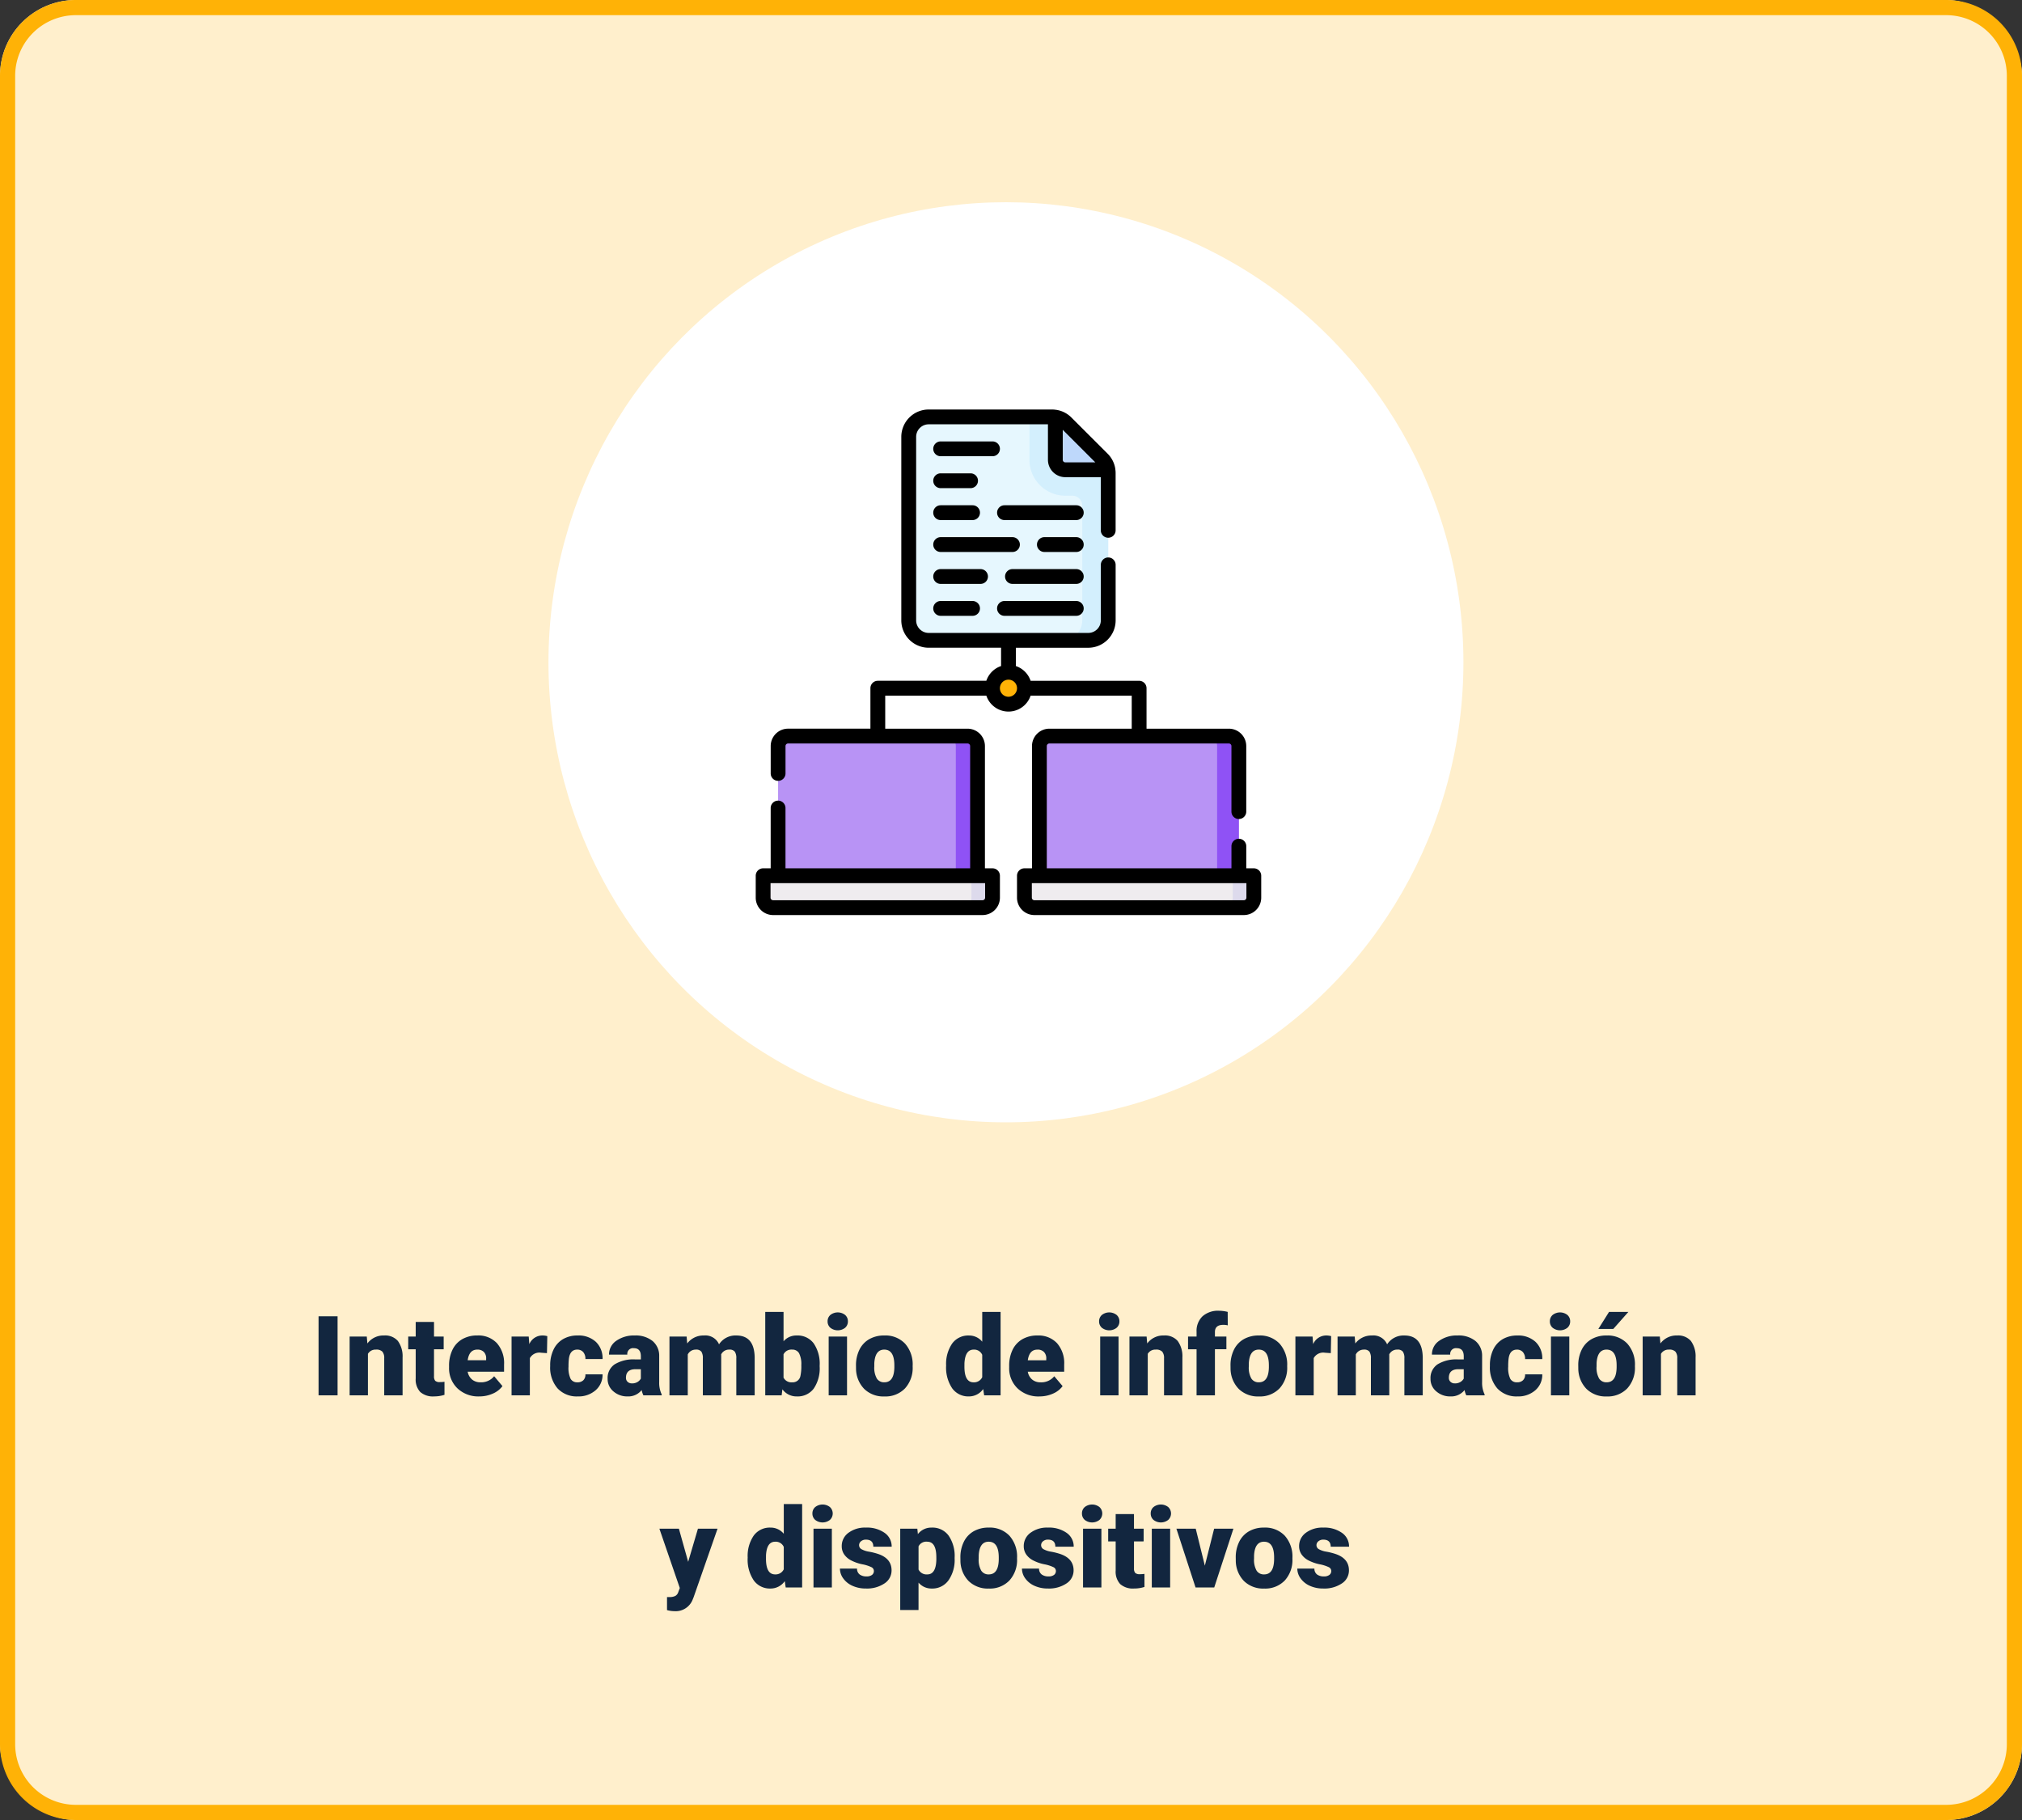 <svg xmlns="http://www.w3.org/2000/svg" width="400" height="360" viewBox="0 0 400 360">
  <rect x="0" y="0" width="400" height="360" fill="#333333" stroke="none"/>
  <g id="t1-c3" transform="translate(7196.5 12392)">
    <rect id="Rectangle_36125" data-name="Rectangle 36125" width="400" height="360" rx="15" transform="translate(-7196.5 -12392)" fill="#ffefcc"/>
    <path id="Rectangle_36125_-_Outline" data-name="Rectangle 36125 - Outline" d="M15,3A12,12,0,0,0,3,15V345a12,12,0,0,0,12,12H385a12,12,0,0,0,12-12V15A12,12,0,0,0,385,3H15m0-3H385a15,15,0,0,1,15,15V345a15,15,0,0,1-15,15H15A15,15,0,0,1,0,345V15A15,15,0,0,1,15,0Z" transform="translate(-7196.5 -12392)" fill="#ffb206"/>
    <path id="Feature_One" data-name="Feature One" d="M9.28,21H5.52V5.359H9.28ZM15.059,9.377l.118,1.364A3.942,3.942,0,0,1,18.5,9.162a3.316,3.316,0,0,1,2.712,1.085,5.165,5.165,0,0,1,.929,3.266V21H18.507V13.663a1.961,1.961,0,0,0-.354-1.294,1.64,1.64,0,0,0-1.289-.414,1.726,1.726,0,0,0-1.579.838V21h-3.62V9.377Zm13.3-2.89v2.89H30.27v2.514H28.358v5.317a1.358,1.358,0,0,0,.236.913,1.268,1.268,0,0,0,.935.258,5.311,5.311,0,0,0,.9-.064V20.9a6.681,6.681,0,0,1-2.041.312,3.792,3.792,0,0,1-2.761-.881,3.61,3.61,0,0,1-.892-2.675V11.891H23.255V9.377h1.482V6.487Zm8.959,14.728a5.975,5.975,0,0,1-4.329-1.6,5.509,5.509,0,0,1-1.654-4.152v-.3a7.138,7.138,0,0,1,.661-3.147,4.834,4.834,0,0,1,1.928-2.111,5.821,5.821,0,0,1,3.008-.747,5.031,5.031,0,0,1,3.867,1.52,5.973,5.973,0,0,1,1.418,4.238v1.407h-7.2a2.609,2.609,0,0,0,.849,1.536,2.525,2.525,0,0,0,1.7.559,3.254,3.254,0,0,0,2.686-1.2L41.9,19.174a4.624,4.624,0,0,1-1.917,1.488A6.48,6.48,0,0,1,37.317,21.215Zm-.408-9.26q-1.59,0-1.891,2.105H38.67v-.279a1.793,1.793,0,0,0-.44-1.348A1.753,1.753,0,0,0,36.909,11.955Zm13.793.7-1.192-.086a2.142,2.142,0,0,0-2.191,1.074V21H43.7V9.377h3.395l.118,1.493a2.8,2.8,0,0,1,2.546-1.708,3.53,3.53,0,0,1,1.01.129Zm6.016,5.769a1.61,1.61,0,0,0,1.182-.414,1.517,1.517,0,0,0,.408-1.155H61.7a4.018,4.018,0,0,1-1.37,3.137A5.1,5.1,0,0,1,56.8,21.215a5.158,5.158,0,0,1-4-1.59,6.264,6.264,0,0,1-1.461-4.4v-.15A7.08,7.08,0,0,1,52,11.96a4.732,4.732,0,0,1,1.875-2.073,5.589,5.589,0,0,1,2.9-.725,5.03,5.03,0,0,1,3.6,1.257A4.458,4.458,0,0,1,61.7,13.824H58.307a1.987,1.987,0,0,0-.44-1.386,1.52,1.52,0,0,0-1.182-.483q-1.407,0-1.644,1.794a12.659,12.659,0,0,0-.075,1.568,4.972,4.972,0,0,0,.419,2.428A1.45,1.45,0,0,0,56.717,18.422ZM69.78,21a4.087,4.087,0,0,1-.344-1.042,3.366,3.366,0,0,1-2.793,1.257,4.124,4.124,0,0,1-2.793-.994,3.163,3.163,0,0,1-1.149-2.5,3.251,3.251,0,0,1,1.4-2.857,7.114,7.114,0,0,1,4.061-.967h1.117v-.615q0-1.608-1.386-1.608A1.133,1.133,0,0,0,66.6,12.95H62.98a3.245,3.245,0,0,1,1.434-2.736,6.027,6.027,0,0,1,3.658-1.051,5.284,5.284,0,0,1,3.513,1.085,3.772,3.772,0,0,1,1.321,2.976v5.146a5.269,5.269,0,0,0,.494,2.449V21Zm-2.267-2.363a2.019,2.019,0,0,0,1.123-.29,1.818,1.818,0,0,0,.639-.655V15.833H68.222q-1.891,0-1.891,1.7a1.036,1.036,0,0,0,.333.8A1.205,1.205,0,0,0,67.513,18.637Zm10.817-9.26.118,1.364a4,4,0,0,1,3.319-1.579,2.942,2.942,0,0,1,2.976,1.751A3.868,3.868,0,0,1,88.16,9.162q3.534,0,3.631,4.275V21H88.16V13.663a2.216,2.216,0,0,0-.3-1.3,1.28,1.28,0,0,0-1.1-.408,1.715,1.715,0,0,0-1.6.956l.011.15V21H81.542V13.685a2.329,2.329,0,0,0-.29-1.321,1.277,1.277,0,0,0-1.106-.408,1.736,1.736,0,0,0-1.59.956V21h-3.62V9.377Zm26.318,5.908a7.084,7.084,0,0,1-1.182,4.394,3.958,3.958,0,0,1-3.33,1.536,3.435,3.435,0,0,1-2.857-1.407L97.129,21H93.885V4.5h3.62v5.812a3.314,3.314,0,0,1,2.61-1.149,3.959,3.959,0,0,1,3.352,1.558,7.121,7.121,0,0,1,1.182,4.383Zm-3.631-.231a4.725,4.725,0,0,0-.446-2.386,1.5,1.5,0,0,0-1.37-.713,1.733,1.733,0,0,0-1.7.933V17.5a1.743,1.743,0,0,0,1.719.922,1.537,1.537,0,0,0,1.622-1.244A8.933,8.933,0,0,0,101.018,15.054ZM110.063,21h-3.631V9.377h3.631ZM106.217,6.369a1.63,1.63,0,0,1,.559-1.275,2.364,2.364,0,0,1,2.9,0,1.63,1.63,0,0,1,.559,1.275,1.63,1.63,0,0,1-.559,1.275,2.364,2.364,0,0,1-2.9,0A1.63,1.63,0,0,1,106.217,6.369Zm5.618,8.712a6.86,6.86,0,0,1,.677-3.1,4.84,4.84,0,0,1,1.944-2.089,5.856,5.856,0,0,1,2.976-.73,5.344,5.344,0,0,1,4.114,1.617,6.2,6.2,0,0,1,1.5,4.4v.129a6.019,6.019,0,0,1-1.509,4.313,5.359,5.359,0,0,1-4.087,1.6,5.42,5.42,0,0,1-3.985-1.488,5.819,5.819,0,0,1-1.622-4.034Zm3.62.226a4.325,4.325,0,0,0,.5,2.363,1.682,1.682,0,0,0,1.493.752q1.934,0,1.977-2.976v-.365q0-3.126-2-3.126-1.815,0-1.966,2.7Zm14.212-.2a7.1,7.1,0,0,1,1.192-4.351,3.925,3.925,0,0,1,3.33-1.59,3.338,3.338,0,0,1,2.621,1.225V4.5h3.631V21h-3.255L137,19.754a3.428,3.428,0,0,1-2.836,1.461,3.918,3.918,0,0,1-3.287-1.59A7.325,7.325,0,0,1,129.667,15.1Zm3.62.226q0,3.094,1.8,3.094a1.782,1.782,0,0,0,1.719-1.01V12.986a1.734,1.734,0,0,0-1.7-1.031q-1.676,0-1.815,2.707Zm14.835,5.887a5.975,5.975,0,0,1-4.329-1.6,5.509,5.509,0,0,1-1.654-4.152v-.3a7.138,7.138,0,0,1,.661-3.147,4.834,4.834,0,0,1,1.928-2.111,5.821,5.821,0,0,1,3.008-.747,5.031,5.031,0,0,1,3.867,1.52,5.973,5.973,0,0,1,1.418,4.238v1.407h-7.2a2.609,2.609,0,0,0,.849,1.536,2.525,2.525,0,0,0,1.7.559,3.254,3.254,0,0,0,2.686-1.2l1.654,1.955a4.624,4.624,0,0,1-1.917,1.488A6.48,6.48,0,0,1,148.123,21.215Zm-.408-9.26q-1.59,0-1.891,2.105h3.652v-.279a1.793,1.793,0,0,0-.44-1.348A1.753,1.753,0,0,0,147.714,11.955ZM163.774,21h-3.631V9.377h3.631ZM159.928,6.369a1.63,1.63,0,0,1,.559-1.275,2.364,2.364,0,0,1,2.9,0,1.63,1.63,0,0,1,.559,1.275,1.63,1.63,0,0,1-.559,1.275,2.364,2.364,0,0,1-2.9,0A1.63,1.63,0,0,1,159.928,6.369Zm9.4,3.008.118,1.364a3.942,3.942,0,0,1,3.319-1.579,3.316,3.316,0,0,1,2.712,1.085,5.165,5.165,0,0,1,.929,3.266V21h-3.631V13.663a1.961,1.961,0,0,0-.354-1.294,1.64,1.64,0,0,0-1.289-.414,1.726,1.726,0,0,0-1.579.838V21h-3.62V9.377ZM179.21,21V11.891h-1.687V9.377h1.687V8.453a4.016,4.016,0,0,1,1.171-3.083,4.626,4.626,0,0,1,3.287-1.1,7.2,7.2,0,0,1,1.7.226l.011,2.664a3.307,3.307,0,0,0-.892-.1q-1.644,0-1.644,1.418v.892h2.267v2.514h-2.267V21Zm6.714-5.919a6.86,6.86,0,0,1,.677-3.1,4.84,4.84,0,0,1,1.944-2.089,5.856,5.856,0,0,1,2.976-.73,5.344,5.344,0,0,1,4.114,1.617,6.2,6.2,0,0,1,1.5,4.4v.129a6.019,6.019,0,0,1-1.509,4.313,5.359,5.359,0,0,1-4.087,1.6,5.42,5.42,0,0,1-3.985-1.488,5.819,5.819,0,0,1-1.622-4.034Zm3.62.226a4.325,4.325,0,0,0,.5,2.363,1.682,1.682,0,0,0,1.493.752q1.934,0,1.977-2.976v-.365q0-3.126-2-3.126-1.815,0-1.966,2.7Zm16.221-2.653-1.192-.086a2.142,2.142,0,0,0-2.191,1.074V21h-3.62V9.377h3.395l.118,1.493a2.8,2.8,0,0,1,2.546-1.708,3.53,3.53,0,0,1,1.01.129Zm4.727-3.276.118,1.364a4,4,0,0,1,3.319-1.579,2.942,2.942,0,0,1,2.976,1.751,3.868,3.868,0,0,1,3.416-1.751q3.534,0,3.631,4.275V21h-3.631V13.663a2.216,2.216,0,0,0-.3-1.3,1.28,1.28,0,0,0-1.1-.408,1.715,1.715,0,0,0-1.6.956l.011.15V21H213.7V13.685a2.329,2.329,0,0,0-.29-1.321,1.277,1.277,0,0,0-1.106-.408,1.736,1.736,0,0,0-1.59.956V21H207.1V9.377ZM232.567,21a4.088,4.088,0,0,1-.344-1.042,3.366,3.366,0,0,1-2.793,1.257,4.124,4.124,0,0,1-2.793-.994,3.163,3.163,0,0,1-1.149-2.5,3.251,3.251,0,0,1,1.4-2.857,7.114,7.114,0,0,1,4.061-.967h1.117v-.615q0-1.608-1.386-1.608a1.133,1.133,0,0,0-1.289,1.274h-3.62a3.245,3.245,0,0,1,1.434-2.736,6.027,6.027,0,0,1,3.658-1.051,5.284,5.284,0,0,1,3.513,1.085,3.772,3.772,0,0,1,1.321,2.976v5.146a5.269,5.269,0,0,0,.494,2.449V21ZM230.3,18.637a2.019,2.019,0,0,0,1.123-.29,1.818,1.818,0,0,0,.639-.655V15.833h-1.053q-1.891,0-1.891,1.7a1.036,1.036,0,0,0,.333.8A1.205,1.205,0,0,0,230.3,18.637Zm12.311-.215a1.61,1.61,0,0,0,1.182-.414,1.517,1.517,0,0,0,.408-1.155H247.6a4.018,4.018,0,0,1-1.37,3.137,5.1,5.1,0,0,1-3.529,1.225,5.158,5.158,0,0,1-4-1.59,6.264,6.264,0,0,1-1.461-4.4v-.15a7.08,7.08,0,0,1,.65-3.11,4.732,4.732,0,0,1,1.875-2.073,5.589,5.589,0,0,1,2.9-.725,5.03,5.03,0,0,1,3.6,1.257,4.458,4.458,0,0,1,1.332,3.405H244.2a1.987,1.987,0,0,0-.44-1.386,1.52,1.52,0,0,0-1.182-.483q-1.407,0-1.644,1.794a12.659,12.659,0,0,0-.075,1.568,4.972,4.972,0,0,0,.419,2.428A1.45,1.45,0,0,0,242.611,18.422ZM252.945,21h-3.631V9.377h3.631ZM249.1,6.369a1.63,1.63,0,0,1,.559-1.275,2.364,2.364,0,0,1,2.9,0,1.63,1.63,0,0,1,.559,1.275,1.63,1.63,0,0,1-.559,1.275,2.364,2.364,0,0,1-2.9,0A1.63,1.63,0,0,1,249.1,6.369Zm5.618,8.712a6.86,6.86,0,0,1,.677-3.1,4.84,4.84,0,0,1,1.944-2.089,5.856,5.856,0,0,1,2.976-.73,5.344,5.344,0,0,1,4.114,1.617,6.2,6.2,0,0,1,1.5,4.4v.129a6.019,6.019,0,0,1-1.509,4.313,5.359,5.359,0,0,1-4.087,1.6,5.42,5.42,0,0,1-3.985-1.488,5.819,5.819,0,0,1-1.622-4.034Zm3.62.226a4.325,4.325,0,0,0,.5,2.363,1.682,1.682,0,0,0,1.493.752q1.934,0,1.977-2.976v-.365q0-3.126-2-3.126-1.815,0-1.966,2.7ZM260.808,4.5h3.824l-2.986,3.373-2.954-.005Zm10.044,4.877.118,1.364a3.942,3.942,0,0,1,3.319-1.579A3.316,3.316,0,0,1,277,10.247a5.165,5.165,0,0,1,.929,3.266V21H274.3V13.663a1.961,1.961,0,0,0-.354-1.294,1.64,1.64,0,0,0-1.289-.414,1.726,1.726,0,0,0-1.579.838V21h-3.62V9.377ZM78.637,53.93l1.934-6.553h3.878L79.711,60.944l-.2.494a3.6,3.6,0,0,1-3.566,2.256,5.674,5.674,0,0,1-1.493-.214V60.9h.473a2.476,2.476,0,0,0,1.166-.22,1.337,1.337,0,0,0,.6-.79l.29-.774-4.039-11.74H76.8ZM90.41,53.1A7.1,7.1,0,0,1,91.6,48.752a3.925,3.925,0,0,1,3.33-1.59,3.338,3.338,0,0,1,2.621,1.225V42.5h3.631V59H97.93l-.183-1.246a3.428,3.428,0,0,1-2.836,1.461,3.918,3.918,0,0,1-3.287-1.59A7.325,7.325,0,0,1,90.41,53.1Zm3.62.226q0,3.094,1.8,3.094a1.782,1.782,0,0,0,1.719-1.01V50.986a1.734,1.734,0,0,0-1.7-1.031q-1.676,0-1.815,2.707ZM107.061,59H103.43V47.377h3.631Zm-3.846-14.631a1.63,1.63,0,0,1,.559-1.275,2.364,2.364,0,0,1,2.9,0,1.735,1.735,0,0,1,0,2.551,2.364,2.364,0,0,1-2.9,0A1.63,1.63,0,0,1,103.215,44.369Zm12.16,11.365a.836.836,0,0,0-.483-.741,7.353,7.353,0,0,0-1.837-.58,8.376,8.376,0,0,1-2.234-.79,3.743,3.743,0,0,1-1.343-1.187,2.834,2.834,0,0,1-.462-1.6,3.212,3.212,0,0,1,1.321-2.637,5.443,5.443,0,0,1,3.459-1.037,6.03,6.03,0,0,1,3.7,1.042,3.258,3.258,0,0,1,1.4,2.739h-3.631q0-1.4-1.472-1.4a1.459,1.459,0,0,0-.956.317.981.981,0,0,0-.387.79.9.9,0,0,0,.473.784,4.466,4.466,0,0,0,1.509.494,13.043,13.043,0,0,1,1.821.462q2.621.9,2.621,3.233a3.044,3.044,0,0,1-1.413,2.589,6.2,6.2,0,0,1-3.658,1,6.322,6.322,0,0,1-2.664-.537,4.455,4.455,0,0,1-1.826-1.461,3.308,3.308,0,0,1-.655-1.944h3.384a1.4,1.4,0,0,0,.537,1.176,2.209,2.209,0,0,0,1.321.371,1.738,1.738,0,0,0,1.112-.3A.962.962,0,0,0,115.375,55.734Zm15.974-2.46a7.009,7.009,0,0,1-1.219,4.324,3.909,3.909,0,0,1-3.292,1.617,3.351,3.351,0,0,1-2.632-1.171v5.425h-3.62V47.377h3.384l.107,1.074a3.351,3.351,0,0,1,2.739-1.289,3.941,3.941,0,0,1,3.341,1.584,7.1,7.1,0,0,1,1.192,4.356Zm-3.62-.226q0-3.094-1.8-3.094a1.7,1.7,0,0,0-1.719.924v4.576a1.759,1.759,0,0,0,1.74.967q1.729,0,1.783-2.986Zm4.759.032a6.86,6.86,0,0,1,.677-3.1,4.84,4.84,0,0,1,1.944-2.089,5.856,5.856,0,0,1,2.976-.73,5.344,5.344,0,0,1,4.114,1.617,6.2,6.2,0,0,1,1.5,4.4v.129a6.019,6.019,0,0,1-1.509,4.313,5.359,5.359,0,0,1-4.087,1.6,5.42,5.42,0,0,1-3.985-1.488,5.819,5.819,0,0,1-1.622-4.034Zm3.62.226a4.325,4.325,0,0,0,.5,2.363,1.682,1.682,0,0,0,1.493.752q1.934,0,1.977-2.976v-.365q0-3.126-2-3.126-1.815,0-1.966,2.7Zm15.275,2.428a.836.836,0,0,0-.483-.741,7.353,7.353,0,0,0-1.837-.58,8.376,8.376,0,0,1-2.234-.79,3.743,3.743,0,0,1-1.343-1.187,2.835,2.835,0,0,1-.462-1.6,3.212,3.212,0,0,1,1.321-2.637,5.443,5.443,0,0,1,3.459-1.037,6.03,6.03,0,0,1,3.7,1.042,3.258,3.258,0,0,1,1.4,2.739h-3.631q0-1.4-1.472-1.4a1.459,1.459,0,0,0-.956.317.981.981,0,0,0-.387.79.9.9,0,0,0,.473.784,4.466,4.466,0,0,0,1.509.494,13.042,13.042,0,0,1,1.821.462q2.621.9,2.621,3.233a3.044,3.044,0,0,1-1.413,2.589,6.2,6.2,0,0,1-3.658,1,6.322,6.322,0,0,1-2.664-.537,4.455,4.455,0,0,1-1.826-1.461,3.308,3.308,0,0,1-.655-1.944h3.384a1.4,1.4,0,0,0,.537,1.176,2.209,2.209,0,0,0,1.321.371,1.738,1.738,0,0,0,1.112-.3A.962.962,0,0,0,151.383,55.734Zm9,3.266h-3.631V47.377h3.631Zm-3.846-14.631a1.63,1.63,0,0,1,.559-1.275,2.364,2.364,0,0,1,2.9,0,1.735,1.735,0,0,1,0,2.551,2.364,2.364,0,0,1-2.9,0A1.63,1.63,0,0,1,156.539,44.369Zm10.291.118v2.89h1.912v2.514H166.83v5.317a1.358,1.358,0,0,0,.236.913,1.268,1.268,0,0,0,.935.258,5.311,5.311,0,0,0,.9-.064V58.9a6.681,6.681,0,0,1-2.041.312,3.792,3.792,0,0,1-2.761-.881,3.61,3.61,0,0,1-.892-2.675V49.891h-1.482V47.377h1.482v-2.89ZM173.984,59h-3.631V47.377h3.631Zm-3.846-14.631a1.63,1.63,0,0,1,.559-1.275,2.364,2.364,0,0,1,2.9,0,1.735,1.735,0,0,1,0,2.551,2.364,2.364,0,0,1-2.9,0A1.63,1.63,0,0,1,170.139,44.369Zm10.71,10.323,1.837-7.315H186.5L182.707,59h-3.7L175.22,47.377h3.824Zm6.112-1.611a6.86,6.86,0,0,1,.677-3.1,4.84,4.84,0,0,1,1.944-2.089,5.856,5.856,0,0,1,2.976-.73,5.344,5.344,0,0,1,4.114,1.617,6.2,6.2,0,0,1,1.5,4.4v.129a6.019,6.019,0,0,1-1.509,4.313,5.359,5.359,0,0,1-4.087,1.6,5.42,5.42,0,0,1-3.985-1.488,5.819,5.819,0,0,1-1.622-4.034Zm3.62.226a4.325,4.325,0,0,0,.5,2.363,1.682,1.682,0,0,0,1.493.752q1.934,0,1.977-2.976v-.365q0-3.126-2-3.126-1.815,0-1.966,2.7Zm15.275,2.428a.836.836,0,0,0-.483-.741,7.353,7.353,0,0,0-1.837-.58,8.376,8.376,0,0,1-2.234-.79,3.743,3.743,0,0,1-1.343-1.187,2.835,2.835,0,0,1-.462-1.6,3.212,3.212,0,0,1,1.321-2.637,5.443,5.443,0,0,1,3.459-1.037,6.03,6.03,0,0,1,3.7,1.042,3.258,3.258,0,0,1,1.4,2.739h-3.631q0-1.4-1.472-1.4a1.459,1.459,0,0,0-.956.317.981.981,0,0,0-.387.79.9.9,0,0,0,.473.784,4.466,4.466,0,0,0,1.509.494,13.042,13.042,0,0,1,1.821.462q2.621.9,2.621,3.233a3.044,3.044,0,0,1-1.413,2.589,6.2,6.2,0,0,1-3.658,1,6.322,6.322,0,0,1-2.664-.537,4.455,4.455,0,0,1-1.826-1.461,3.308,3.308,0,0,1-.655-1.944h3.384a1.4,1.4,0,0,0,.537,1.176,2.209,2.209,0,0,0,1.321.371,1.738,1.738,0,0,0,1.112-.3A.962.962,0,0,0,205.856,55.734Z" transform="translate(-7139 -12137)" fill="#12263f"/>
    <ellipse id="Ellipse_5027" data-name="Ellipse 5027" cx="90.5" cy="91" rx="90.5" ry="91" transform="translate(-7088 -12352)" fill="#fff"/>
    <g id="comparticion-de-archivos" transform="translate(-7047 -12310.999)">
      <g id="Group_106952" data-name="Group 106952" transform="translate(53.156 64.599)">
        <g id="Group_106948" data-name="Group 106948" transform="translate(2.96)">
          <path id="Path_162920" data-name="Path 162920" d="M326.774,358.374H287.315V332.725a1.973,1.973,0,0,1,1.973-1.973H324.8a1.973,1.973,0,0,1,1.973,1.973Z" transform="translate(-287.315 -330.752)" fill="#b893f5"/>
        </g>
        <g id="Group_106949" data-name="Group 106949" transform="translate(36.15)">
          <path id="Path_162921" data-name="Path 162921" d="M461.547,330.752h-4.3a1.973,1.973,0,0,1,1.973,1.973v25.649h4.3V332.725A1.973,1.973,0,0,0,461.547,330.752Z" transform="translate(-457.251 -330.752)" fill="#8f52f5"/>
        </g>
        <g id="Group_106950" data-name="Group 106950" transform="translate(0 27.621)">
          <path id="Path_162922" data-name="Path 162922" d="M315.567,478.488H274.135a1.973,1.973,0,0,1-1.973-1.973v-4.341H317.54v4.341A1.973,1.973,0,0,1,315.567,478.488Z" transform="translate(-272.162 -472.174)" fill="#efecef"/>
        </g>
        <g id="Group_106951" data-name="Group 106951" transform="translate(39.239 27.622)">
          <path id="Path_162923" data-name="Path 162923" d="M475.039,472.175v4.341a1.973,1.973,0,0,1-1.973,1.973h4.166a1.973,1.973,0,0,0,1.973-1.973v-4.341Z" transform="translate(-473.066 -472.175)" fill="#dddaec"/>
        </g>
      </g>
      <g id="Group_106957" data-name="Group 106957" transform="translate(1.465 64.599)">
        <g id="Group_106953" data-name="Group 106953" transform="translate(2.959)">
          <path id="Path_162924" data-name="Path 162924" d="M62.111,358.374H22.652V332.725a1.973,1.973,0,0,1,1.973-1.973H60.138a1.973,1.973,0,0,1,1.973,1.973Z" transform="translate(-22.652 -330.752)" fill="#b893f5"/>
        </g>
        <g id="Group_106954" data-name="Group 106954" transform="translate(36.15)">
          <path id="Path_162925" data-name="Path 162925" d="M196.884,330.752h-4.3a1.973,1.973,0,0,1,1.973,1.973v25.649h4.3V332.725A1.973,1.973,0,0,0,196.884,330.752Z" transform="translate(-192.588 -330.752)" fill="#8f52f5"/>
        </g>
        <g id="Group_106955" data-name="Group 106955" transform="translate(0 27.621)">
          <path id="Path_162926" data-name="Path 162926" d="M50.905,478.488H9.473A1.973,1.973,0,0,1,7.5,476.515v-4.341H52.878v4.341A1.973,1.973,0,0,1,50.905,478.488Z" transform="translate(-7.5 -472.174)" fill="#efecef"/>
        </g>
        <g id="Group_106956" data-name="Group 106956" transform="translate(39.239 27.622)">
          <path id="Path_162927" data-name="Path 162927" d="M210.377,472.175v4.341a1.973,1.973,0,0,1-1.973,1.973h4.166a1.973,1.973,0,0,0,1.973-1.973v-4.341Z" transform="translate(-208.404 -472.175)" fill="#dddaec"/>
        </g>
      </g>
      <g id="Group_106958" data-name="Group 106958" transform="translate(46.843 51.972)">
        <circle id="Ellipse_4988" data-name="Ellipse 4988" cx="3.157" cy="3.157" r="3.157" fill="#ffb206"/>
      </g>
      <g id="Group_106959" data-name="Group 106959" transform="translate(30.27 1.464)">
        <path id="Path_162928" data-name="Path 162928" d="M194.443,18.6V47.748a3.945,3.945,0,0,1-3.946,3.946H158.93a3.945,3.945,0,0,1-3.946-3.946v-36.3A3.945,3.945,0,0,1,158.93,7.5h24.409a3.72,3.72,0,0,1,.647.055,3.928,3.928,0,0,1,2.143,1.1l7.158,7.158a3.928,3.928,0,0,1,1.1,2.143,3.719,3.719,0,0,1,.055.647Z" transform="translate(-154.984 -7.5)" fill="#e6f7fe"/>
      </g>
      <g id="Group_106960" data-name="Group 106960" transform="translate(54.143 1.464)">
        <path id="Path_162929" data-name="Path 162929" d="M292.745,17.957a3.928,3.928,0,0,0-1.1-2.143l-7.158-7.158a3.929,3.929,0,0,0-2.143-1.1A3.72,3.72,0,0,0,281.7,7.5h-4.483v8.484a7.1,7.1,0,0,0,7.1,7.1H285.7a1.973,1.973,0,0,1,1.973,1.973V47.749a3.945,3.945,0,0,1-3.946,3.946h5.13a3.946,3.946,0,0,0,3.946-3.946V18.6A3.738,3.738,0,0,0,292.745,17.957Z" transform="translate(-277.214 -7.5)" fill="#d3effd"/>
      </g>
      <g id="Group_106961" data-name="Group 106961" transform="translate(59.273 1.519)">
        <path id="Path_162930" data-name="Path 162930" d="M313.879,18.185H305.45a1.973,1.973,0,0,1-1.973-1.973V7.783a3.928,3.928,0,0,1,2.143,1.1l7.158,7.158A3.925,3.925,0,0,1,313.879,18.185Z" transform="translate(-303.477 -7.783)" fill="#bed8fb"/>
      </g>
      <g id="Group_106962" data-name="Group 106962" transform="translate(0 -0.001)">
        <path id="Path_162931" data-name="Path 162931" d="M98.535,90.756H97.041V86.374a1.465,1.465,0,0,0-2.93,0v4.381H57.582V66.571a.508.508,0,0,1,.508-.508H93.6a.508.508,0,0,1,.508.508V79.538a1.465,1.465,0,1,0,2.93,0V66.571A3.441,3.441,0,0,0,93.6,63.134H77.311V55.129a1.465,1.465,0,0,0-1.465-1.465H54.382a4.642,4.642,0,0,0-2.917-2.917V47.124H65.783A5.418,5.418,0,0,0,71.2,41.712V30.731a1.465,1.465,0,0,0-2.93,0v10.98a2.485,2.485,0,0,1-2.482,2.482H34.217a2.485,2.485,0,0,1-2.482-2.482V5.409a2.484,2.484,0,0,1,2.482-2.48H57.808V9.948a3.442,3.442,0,0,0,3.438,3.438h7.02V23.9a1.465,1.465,0,1,0,2.93,0V12.568a5.114,5.114,0,0,0-.063-.781c0-.026-.007-.052-.01-.078s0-.024,0-.036l0-.014c0-.022-.008-.044-.013-.065a5.35,5.35,0,0,0-1.491-2.85L62.452,1.585a5.358,5.358,0,0,0-2.879-1.5l-.01,0L59.525.076c-.027,0-.056-.006-.083-.011l-.025,0A5.29,5.29,0,0,0,58.625,0H34.217A5.417,5.417,0,0,0,28.8,5.409v36.3a5.418,5.418,0,0,0,5.412,5.412H48.535v3.622a4.642,4.642,0,0,0-2.917,2.917H24.154a1.465,1.465,0,0,0-1.465,1.465v8.005H6.4a3.441,3.441,0,0,0-3.437,3.437v5.422a1.465,1.465,0,1,0,2.93,0V66.571a.508.508,0,0,1,.508-.508H41.91a.508.508,0,0,1,.508.508V90.754H5.889V78.829a1.465,1.465,0,0,0-2.93,0V90.755H1.465A1.465,1.465,0,0,0,0,92.22v4.341A3.442,3.442,0,0,0,3.438,100H44.87a3.442,3.442,0,0,0,3.438-3.438V92.22a1.465,1.465,0,0,0-1.465-1.465h-1.5V66.571a3.441,3.441,0,0,0-3.437-3.437H25.619v-6.54h20a4.62,4.62,0,0,0,8.764,0h20v6.54H58.09a3.441,3.441,0,0,0-3.437,3.437V90.756h-1.5a1.465,1.465,0,0,0-1.465,1.465v4.341A3.442,3.442,0,0,0,55.13,100H96.562A3.442,3.442,0,0,0,100,96.561V92.22a1.465,1.465,0,0,0-1.465-1.465ZM67.18,10.456H61.246a.509.509,0,0,1-.508-.508V4.014Zm-21.8,86.1a.509.509,0,0,1-.508.508H3.438a.509.509,0,0,1-.508-.508V93.685H45.378ZM50,56.821a1.692,1.692,0,1,1,1.692-1.692A1.694,1.694,0,0,1,50,56.821Zm47.07,39.74a.509.509,0,0,1-.508.508H55.129a.509.509,0,0,1-.508-.508V93.685H97.07Z" transform="translate(0 0.001)"/>
        <path id="Path_162932" data-name="Path 162932" d="M181.274,35.255h10.259a1.465,1.465,0,1,0,0-2.93H181.274a1.465,1.465,0,1,0,0,2.93Z" transform="translate(-144.69 -26.011)"/>
        <path id="Path_162933" data-name="Path 162933" d="M181.274,67.58h5.919a1.465,1.465,0,1,0,0-2.93h-5.919a1.465,1.465,0,1,0,0,2.93Z" transform="translate(-144.69 -52.023)"/>
        <path id="Path_162934" data-name="Path 162934" d="M260.13,96.976H245.925a1.465,1.465,0,0,0,0,2.93H260.13a1.465,1.465,0,1,0,0-2.93Z" transform="translate(-196.714 -78.035)"/>
        <path id="Path_162935" data-name="Path 162935" d="M181.274,99.906h6.313a1.465,1.465,0,1,0,0-2.93h-6.313a1.465,1.465,0,1,0,0,2.93Z" transform="translate(-144.69 -78.035)"/>
        <path id="Path_162936" data-name="Path 162936" d="M292.644,129.3h-6.313a1.465,1.465,0,1,0,0,2.93h6.313a1.465,1.465,0,1,0,0-2.93Z" transform="translate(-229.228 -104.047)"/>
        <path id="Path_162937" data-name="Path 162937" d="M196.945,130.766a1.465,1.465,0,0,0-1.465-1.465H181.275a1.465,1.465,0,0,0,0,2.93H195.48A1.465,1.465,0,0,0,196.945,130.766Z" transform="translate(-144.691 -104.047)"/>
        <path id="Path_162938" data-name="Path 162938" d="M266.633,161.626H254.006a1.465,1.465,0,1,0,0,2.93h12.627a1.465,1.465,0,1,0,0-2.93Z" transform="translate(-203.217 -130.058)"/>
        <path id="Path_162939" data-name="Path 162939" d="M190.63,163.091a1.465,1.465,0,0,0-1.465-1.465h-7.892a1.465,1.465,0,1,0,0,2.93h7.892A1.465,1.465,0,0,0,190.63,163.091Z" transform="translate(-144.69 -130.058)"/>
        <path id="Path_162940" data-name="Path 162940" d="M245.924,196.881h14.205a1.465,1.465,0,0,0,0-2.93H245.924a1.465,1.465,0,0,0,0,2.93Z" transform="translate(-196.713 -156.07)"/>
        <path id="Path_162941" data-name="Path 162941" d="M181.274,193.951a1.465,1.465,0,1,0,0,2.93h6.313a1.465,1.465,0,1,0,0-2.93Z" transform="translate(-144.69 -156.07)"/>
      </g>
    </g>
  </g>
</svg>
